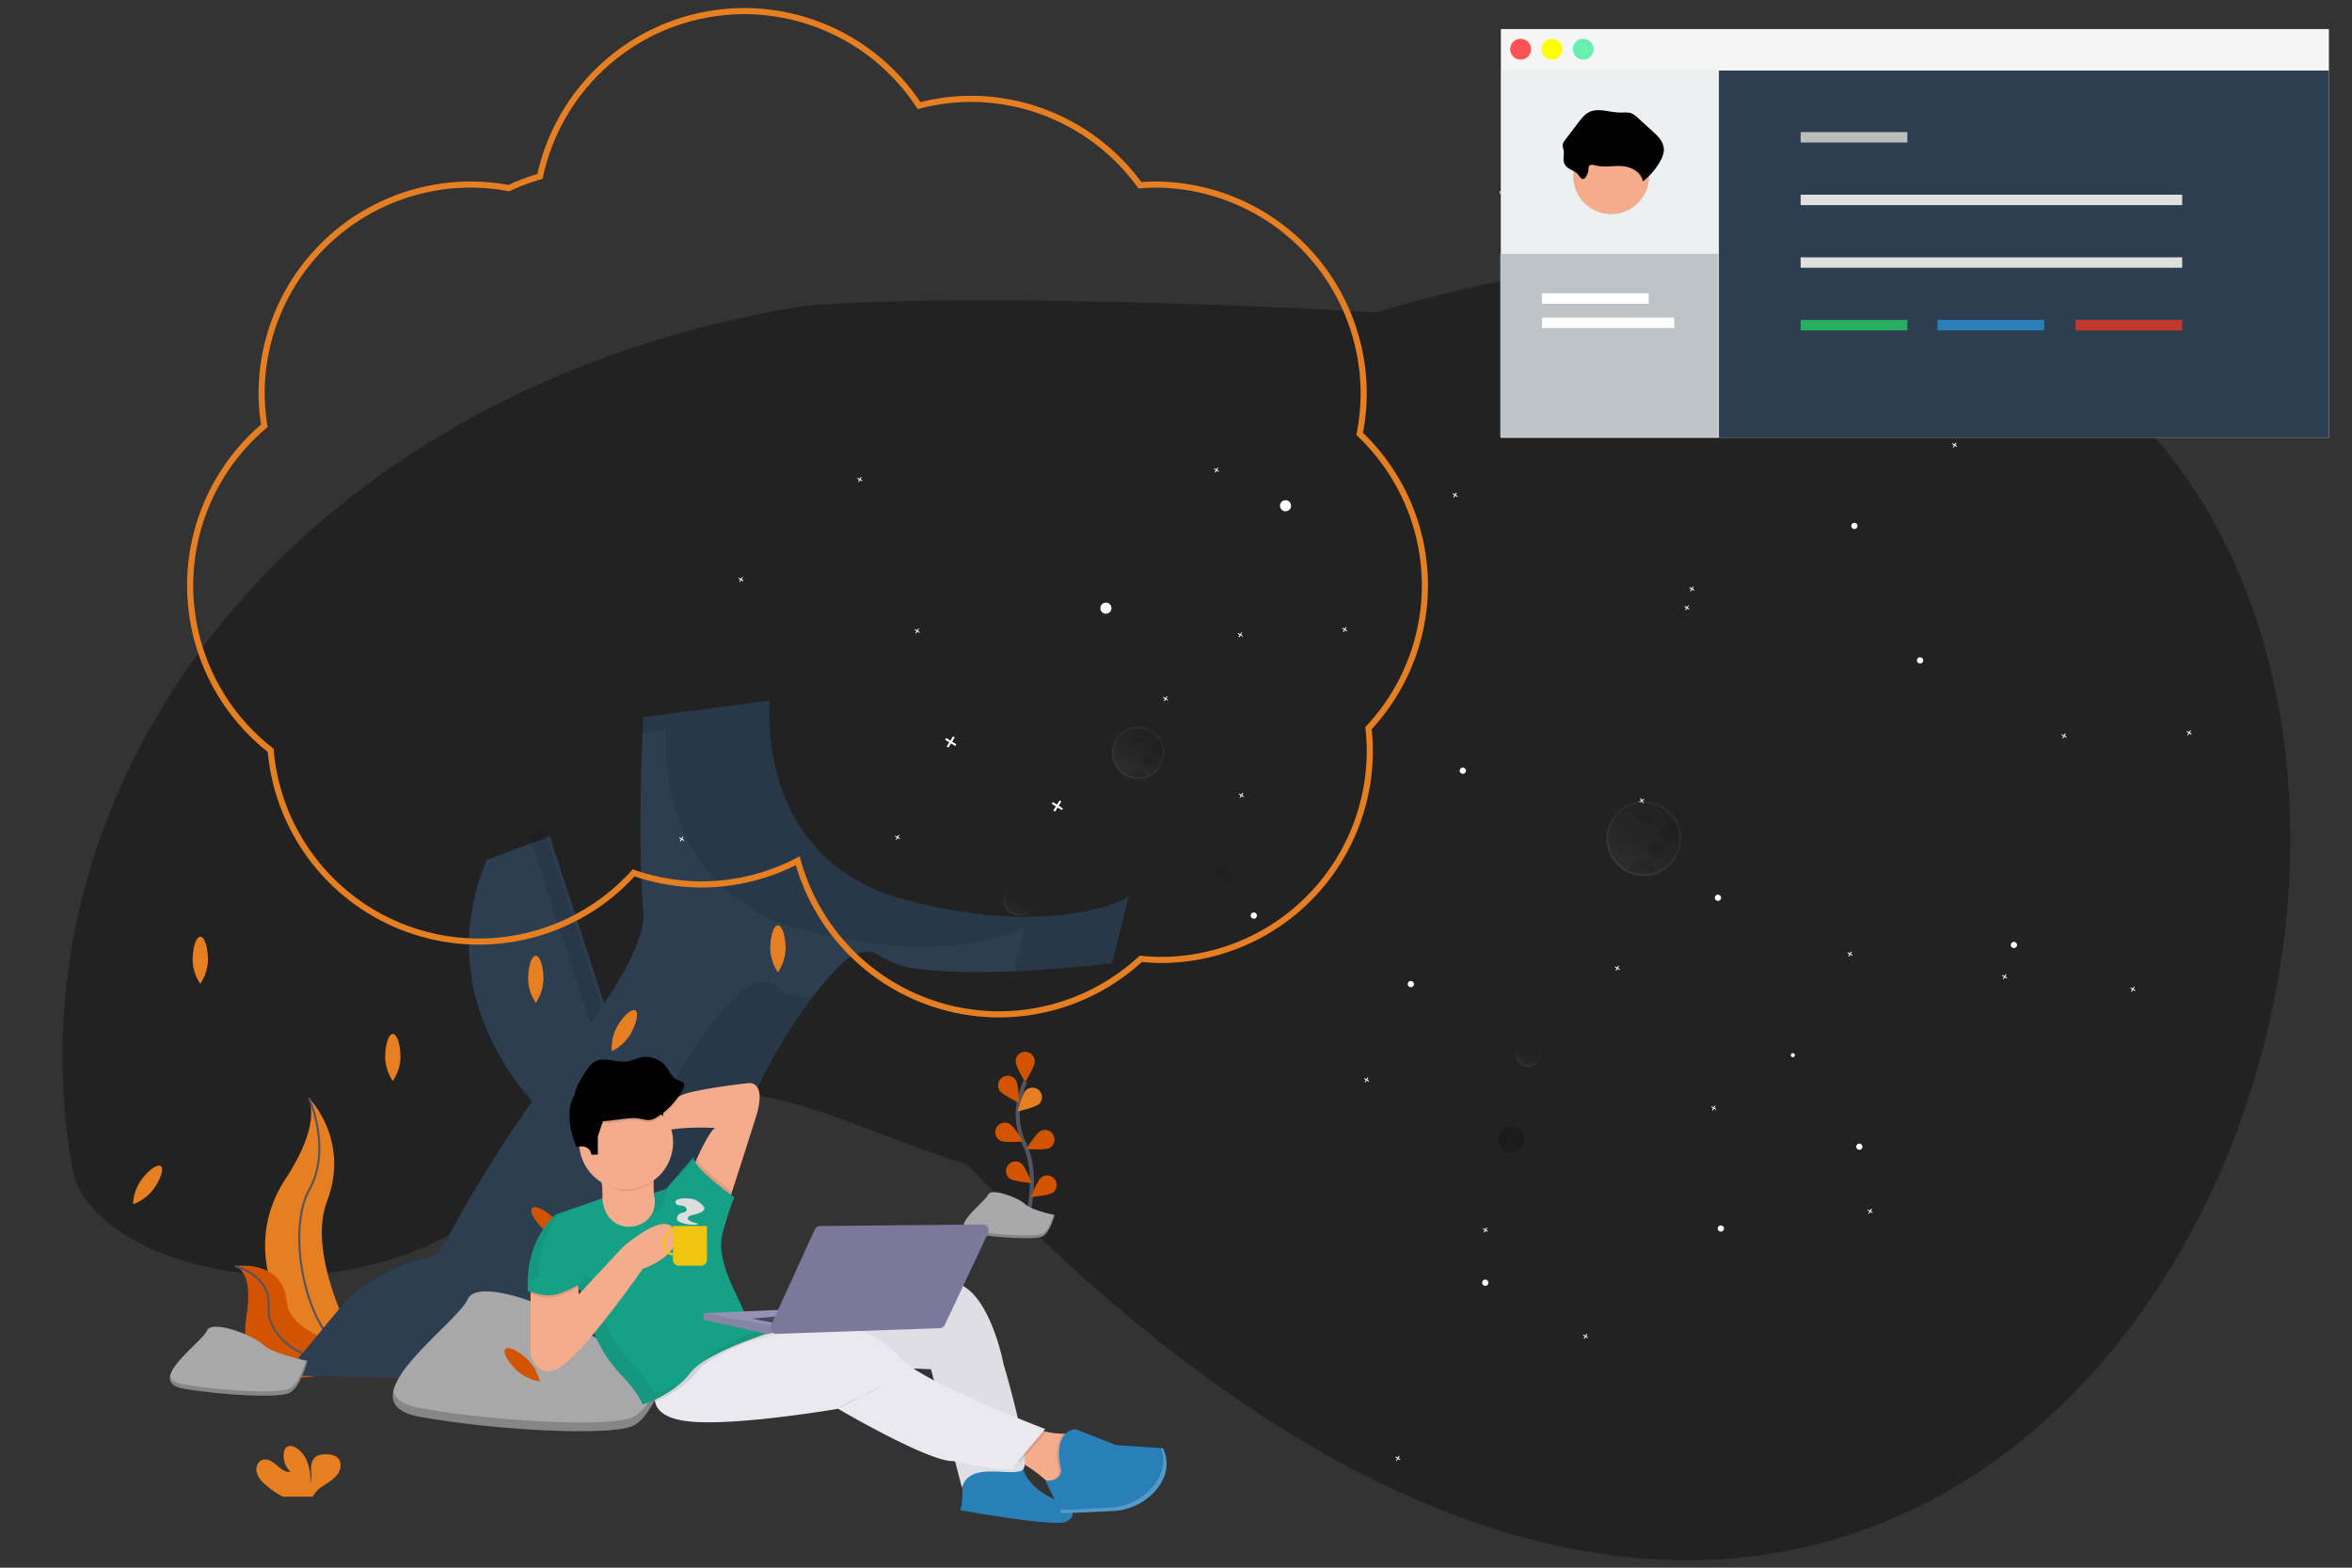 <?xml version="1.0" encoding="UTF-8" standalone="no"?>
<svg
   xmlns:dc="http://purl.org/dc/elements/1.1/"
   xmlns:cc="http://creativecommons.org/ns#"
   xmlns:rdf="http://www.w3.org/1999/02/22-rdf-syntax-ns#"
   xmlns:svg="http://www.w3.org/2000/svg"
   xmlns="http://www.w3.org/2000/svg"
   xmlns:xlink="http://www.w3.org/1999/xlink"
   xmlns:sodipodi="http://sodipodi.sourceforge.net/DTD/sodipodi-0.dtd"
   xmlns:inkscape="http://www.inkscape.org/namespaces/inkscape"
   id="03e1230c-83b1-446f-8c84-17d4af0f793a"
   data-name="Layer 1"
   width="1200"
   height="800"
   viewBox="0 0 1200 800"
   version="1.1"
   sodipodi:docname="hi.svg"
   inkscape:version="0.92.4 (33fec40, 2019-01-16)">
  <rect x="0" y="0" width="1200" height="800" fill="#333333" stroke="none"/>
  <sodipodi:namedview
     pagecolor="#ffffff"
     bordercolor="#666666"
     borderopacity="1"
     objecttolerance="10"
     gridtolerance="10"
     guidetolerance="10"
     inkscape:pageopacity="0"
     inkscape:pageshadow="2"
     inkscape:window-width="1324"
     inkscape:window-height="704"
     id="namedview344"
     showgrid="false"
     inkscape:zoom="2.8284271"
     inkscape:cx="768.85891"
     inkscape:cy="705.46062"
     inkscape:window-x="1322"
     inkscape:window-y="283"
     inkscape:window-maximized="1"
     inkscape:current-layer="g1053" />
  <defs
     id="defs9">
    <linearGradient
       id="d91c7811-87ec-4fc8-aa52-46c2543d8327"
       x1="380.12"
       y1="690.08"
       x2="530.06"
       y2="690.08"
       gradientTransform="matrix(-1,0,0,1,967,0)"
       gradientUnits="userSpaceOnUse">
      <stop
         offset="0"
         stop-color="gray"
         stop-opacity="0.25"
         id="stop2" />
      <stop
         offset="0.54"
         stop-color="gray"
         stop-opacity="0.12"
         id="stop4" />
      <stop
         offset="1"
         stop-color="gray"
         stop-opacity="0.1"
         id="stop6" />
    </linearGradient>
    <linearGradient
       id="e7319a41-e0d4-4be9-9de6-9ff87ed2cc66"
       x1="660.3"
       y1="628.14"
       x2="660.3"
       y2="692.54"
       xlink:href="#f1ea05b4-3102-498a-ab85-05d222a08540"
       gradientTransform="translate(-1087.045,-4.643)" />
    <linearGradient
       id="f1ea05b4-3102-498a-ab85-05d222a08540"
       x1="456.95"
       y1="628.14"
       x2="456.95"
       y2="692.54"
       gradientUnits="userSpaceOnUse">
      <stop
         offset="0"
         stop-color="#e0e0e0"
         id="stop11" />
      <stop
         offset="0.31"
         stop-color="#fccc63"
         id="stop13" />
      <stop
         offset="0.77"
         stop-color="#f55f44"
         id="stop15" />
    </linearGradient>
    <linearGradient
       id="e83da883-60d3-4fc8-a1fc-2d21e84cc652"
       x1="582.35"
       y1="628.14"
       x2="582.35"
       y2="692.54"
       xlink:href="#f1ea05b4-3102-498a-ab85-05d222a08540"
       gradientTransform="translate(-1087.045,-4.643)" />
    <linearGradient
       id="a65a9945-4cea-45de-8969-2abf9ed9c602"
       x1="534.05"
       y1="628.14"
       x2="534.05"
       y2="692.54"
       xlink:href="#f1ea05b4-3102-498a-ab85-05d222a08540"
       gradientTransform="translate(-1087.045,-4.643)" />
    <linearGradient
       id="a8b11853-451e-4181-8600-fa718044326b"
       x1="556.93"
       y1="707.16"
       x2="556.93"
       y2="42.89"
       xlink:href="#a846f69c-c3f1-49f3-adee-5a4e8443ee4e" />
    <linearGradient
       id="a846f69c-c3f1-49f3-adee-5a4e8443ee4e"
       x1="277.46"
       y1="697.11"
       x2="277.46"
       y2="669.52"
       gradientUnits="userSpaceOnUse">
      <stop
         offset="0"
         stop-color="gray"
         stop-opacity="0.25"
         id="stop2-0" />
      <stop
         offset="0.54"
         stop-color="gray"
         stop-opacity="0.12"
         id="stop4-2" />
      <stop
         offset="1"
         stop-color="gray"
         stop-opacity="0.1"
         id="stop6-3" />
    </linearGradient>
    <linearGradient
       id="b1395abd-e294-4466-9af9-40f9f1f4ad0f-9"
       x1="748.15"
       y1="567.16"
       x2="748.15"
       y2="544.13"
       xlink:href="#a846f69c-c3f1-49f3-adee-5a4e8443ee4e" />
    <linearGradient
       id="a8b1f8cd-6e4b-4699-9cd1-501c51b12a87-2"
       x1="766.05"
       y1="409.23"
       x2="766.05"
       y2="340.57"
       xlink:href="#a846f69c-c3f1-49f3-adee-5a4e8443ee4e"
       gradientTransform="matrix(0.123,0.077,-0.077,0.123,550.193,304.282)" />
    <linearGradient
       id="ef97273a-5cfd-4109-a624-feeb24fdeadc-9"
       x1="331.05"
       y1="577.85"
       x2="331.05"
       y2="529.94"
       xlink:href="#a846f69c-c3f1-49f3-adee-5a4e8443ee4e"
       gradientTransform="matrix(0.123,0.077,-0.077,0.123,550.193,304.282)" />
    <linearGradient
       y2="669.52"
       x2="277.46"
       y1="697.11"
       x1="277.46"
       gradientUnits="userSpaceOnUse"
       id="linearGradient1413-2"
       xlink:href="#a846f69c-c3f1-49f3-adee-5a4e8443ee4e"
       inkscape:collect="always" />
    <linearGradient
       id="b1395abd-e294-4466-9af9-40f9f1f4ad0f-9-3"
       x1="748.15"
       y1="567.16"
       x2="748.15"
       y2="544.13"
       xlink:href="#a846f69c-c3f1-49f3-adee-5a4e8443ee4e" />
    <linearGradient
       id="a8b1f8cd-6e4b-4699-9cd1-501c51b12a87-2-5"
       x1="766.05"
       y1="409.23"
       x2="766.05"
       y2="340.57"
       xlink:href="#a846f69c-c3f1-49f3-adee-5a4e8443ee4e"
       gradientTransform="matrix(0.48,0.3,-0.3,0.48,1517.068,-106.131)" />
    <linearGradient
       id="ef97273a-5cfd-4109-a624-feeb24fdeadc-9-6"
       x1="331.05"
       y1="577.85"
       x2="331.05"
       y2="529.94"
       xlink:href="#a846f69c-c3f1-49f3-adee-5a4e8443ee4e"
       gradientTransform="matrix(0.48,0.3,-0.3,0.48,1517.068,-106.131)" />
    <linearGradient
       id="5d761051-c348-43d0-93b7-379d4f184fd5"
       x1="-402.3"
       y1="252.79"
       x2="-402.3"
       y2="231.21"
       gradientTransform="translate(433.991,29.34)"
       xlink:href="#da1505d0-619f-48d6-a73e-4cfaad838d3f" />
    <linearGradient
       id="da1505d0-619f-48d6-a73e-4cfaad838d3f"
       x1="-402.3"
       y1="269.44"
       x2="-402.3"
       y2="170.67"
       gradientTransform="rotate(-15.27,695.59,-2294.214)"
       gradientUnits="userSpaceOnUse">
      <stop
         offset="0"
         stop-opacity="0.12"
         id="stop9" />
      <stop
         offset="0.55"
         stop-opacity="0.09"
         id="stop11-3" />
      <stop
         offset="1"
         stop-opacity="0.02"
         id="stop13-6" />
    </linearGradient>
    <linearGradient
       id="f5e2603e-b2ae-400c-9f3a-64890d48fe6d"
       x1="-402.3"
       y1="272.44"
       x2="-402.3"
       y2="239.1"
       xlink:href="#da1505d0-619f-48d6-a73e-4cfaad838d3f"
       gradientTransform="translate(-202.384,-188.19)" />
  </defs>
  <title
     id="title11">friendship</title>
  <g
     id="g1940"
     transform="matrix(1.044,0,0,1.044,-9.374,-27.004)">
    <path
       sodipodi:nodetypes="cccccccc"
       style="opacity:1;fill:#222222;fill-opacity:1"
       inkscape:connector-curvature="0"
       id="path13"
       d="m 44.396,597.419 c 4.13,20.33 26.08,35.19 49.13,43.07 42,14.35 92.3,10.93 130.91,-8.92 33.36,-17.15 57.26,-45 91.19,-61.42 56.79,-27.39 104.07,6 165.74,24.83 642.735,672.93 968.394,-643.339 199.7,-416.36 -65.92,-4.41 -217.86,-9 -279.43,-3.16 -245.446,39.552 -391.134,229.89 -357.24,421.96 z" />
    <path
       inkscape:connector-curvature="0"
       style="fill:#2c3e50;fill-opacity:1"
       id="path77"
       d="m 278.321,573.56 c 0,0 -62.5,-52.53 -31.58,-127.33 l 30.92,-11.58 33.55,103.29 z" />
    <path
       style="opacity:0.1"
       inkscape:connector-curvature="0"
       id="path79"
       d="m 274.991,431.09 -7.4,2.77 32.94,101.41 -28.74,31.12 c 2.38,2.37 3.86,3.61 3.86,3.61 l 32.9,-35.62 z" />
    <path
       inkscape:connector-curvature="0"
       style="fill:#e67e22;fill-opacity:1"
       id="path83"
       d="m 159.941,562.54 c 0,0 20.33,20.33 8.85,50.5 -11.48,30.17 19.67,80.33 19.67,80.33 l -1,-0.16 c -41.75,-7.37 -62.5,-55.12 -39.28,-90.6 8.68,-13.17 15.77,-28.65 11.76,-40.07 z" />
    <path
       style="fill:none;stroke:#535461;stroke-miterlimit:10"
       inkscape:connector-curvature="0"
       id="path85"
       stroke-miterlimit="10"
       d="m 159.941,562.54 c 0,0 11.48,24.92 0,45.25 -11.48,20.33 -2,77.38 28.53,85.58" />
    <path
       inkscape:connector-curvature="0"
       style="fill:#d35400;fill-opacity:1"
       id="path87"
       d="m 123.731,644.77 c 0,0 23.2,-3.69 25.31,17.1 2.11,20.79 44.62,23.67 44.62,23.67 l -0.8,0.53 c -35.09,23 -68.63,14.67 -63.57,-15.91 1.87,-11.37 1.72,-22.79 -5.56,-25.39 z" />
    <path
       style="fill:none;stroke:#535461;stroke-miterlimit:10"
       inkscape:connector-curvature="0"
       id="path91"
       stroke-miterlimit="10"
       d="m 123.731,644.77 c 0,0 18,4 16.53,20.33 -1.47,16.33 26.74,36 53.39,20.44" />
    <path
       inkscape:connector-curvature="0"
       style="fill:#2c3e50;fill-opacity:1"
       id="path93"
       d="m 560.581,464.15 -8.12,32.5 c 0,0 -57.37,7.48 -95.62,2.78 a 49.72,49.72 0 0 1 -19.07,-6.88 c -3.23,-1.91 -8.33,-2.74 -15.3,2.48 -11.94,9 -70.54,81 -61.05,155.7 a 25.82,25.82 0 0 0 22.17,22.24 v 0 a 77.86,77.86 0 0 1 32.67,12.36 l 29,19.31 -297.35,-6.5 30.87,-37.37 c 0,0 21.12,-17.87 37.37,-19.5 4.74,-0.47 8.65,-4.82 11.81,-10.73 18.51,-34.65 40.65,-67.23 64.65,-98.34 17.48,-22.66 32.15,-46.54 30.78,-61.54 -3.25,-35.75 0,-94.24 0,-94.24 l 61.74,-8.12 c 0,0 -8.12,78 66.62,97.49 74.74,19.49 108.83,-1.64 108.83,-1.64 z" />
    <g
       style="opacity:0.1"
       transform="matrix(-1,0,0,1,1167.781,18.89)"
       id="g99">
      <path
         inkscape:connector-curvature="0"
         id="path95"
         transform="translate(-28.88,-59.45)"
         d="m 686.45,519.34 c 0,0 34.12,21.12 108.87,1.62 74.75,-19.5 66.62,-97.49 66.62,-97.49 l 11.75,1.53 c -0.22,-5 -0.39,-8 -0.39,-8 l -61.74,-8.12 c 0,0 8.12,78 -66.62,97.49 -74.74,19.49 -108.87,-1.62 -108.87,-1.62 l 8.12,32.5 c 0,0 21.92,2.86 47.7,3.93 z" />
      <path
         inkscape:connector-curvature="0"
         id="path97"
         transform="translate(-28.88,-59.45)"
         d="m 830.77,740.51 a 77.86,77.86 0 0 1 32.67,-12.36 v 0 A 25.78,25.78 0 0 0 885.6,706 c 9.54,-74.7 -49.09,-146.83 -61,-155.79 -13,-9.75 -19.5,1.62 -19.5,1.62 a 104.61,104.61 0 0 1 -14,2.67 c 21.06,28 51.19,81.71 44.14,136.87 a 25.78,25.78 0 0 1 -22.16,22.15 v 0 a 77.86,77.86 0 0 0 -32.67,12.36 l -29,19.31 74.76,-1.63 z" />
    </g>
    <path
       style="fill:none;stroke:#535461;stroke-width:2;stroke-miterlimit:10"
       inkscape:connector-curvature="0"
       id="path101"
       stroke-miterlimit="10"
       d="m 510.821,621.8 c 0,0 6.21,-21.08 -1.16,-36.6 a 33.3,33.3 0 0 1 -2.69,-20.89 56,56 0 0 1 3,-9.81" />
    <path
       inkscape:connector-curvature="0"
       style="fill:#d35400;fill-opacity:1"
       id="path103"
       d="m 505.331,544.69 c 0,2.58 4.68,10.08 4.68,10.08 0,0 4.65,-7.5 4.65,-10.08 a 4.68,4.68 0 1 0 -9.36,0 z" />
    <path
       inkscape:connector-curvature="0"
       style="fill:#d35400;fill-opacity:1"
       id="path105"
       d="m 497.591,559 c 1.4,2.17 9.4,5.92 9.4,5.92 0,0 -0.15,-8.83 -1.55,-11 a 4.68,4.68 0 1 0 -7.85,5.09 z" />
    <path
       inkscape:connector-curvature="0"
       style="fill:#d35400;fill-opacity:1"
       id="path107"
       d="m 497.931,583.44 c 2.31,1.16 11.1,0.36 11.1,0.36 0,0 -4.58,-7.55 -6.89,-8.71 a 4.68,4.68 0 0 0 -4.21,8.36 z" />
    <path
       inkscape:connector-curvature="0"
       style="fill:#d35400;fill-opacity:1"
       id="path109"
       d="m 502.351,601.91 c 2.08,1.54 10.88,2.23 10.88,2.23 0,0 -3.24,-8.22 -5.32,-9.75 a 4.68,4.68 0 0 0 -5.56,7.52 z" />
    <path
       inkscape:connector-curvature="0"
       style="fill:#e67e22;fill-opacity:1"
       id="path111"
       d="m 516.821,565.44 c -1.85,1.8 -10.49,3.67 -10.49,3.67 0,0 2.11,-8.58 4,-10.38 a 4.68,4.68 0 0 1 6.52,6.71 z" />
    <path
       inkscape:connector-curvature="0"
       style="fill:#d35400;fill-opacity:1"
       id="path113"
       d="m 521.721,587.06 c -2.31,1.16 -11.1,0.36 -11.1,0.36 0,0 4.58,-7.55 6.89,-8.71 a 4.68,4.68 0 0 1 4.21,8.36 z" />
    <path
       inkscape:connector-curvature="0"
       style="fill:#d35400;fill-opacity:1"
       id="path115"
       d="m 523.601,608.75 c -2.08,1.54 -10.88,2.23 -10.88,2.23 0,0 3.24,-8.22 5.32,-9.75 a 4.68,4.68 0 0 1 5.56,7.52 z" />
    <path
       style="fill:#a8a8a8"
       inkscape:connector-curvature="0"
       id="path117"
       d="m 524.331,619.74 c 0,0 -11.35,-2.27 -14.37,-5.3 -3.02,-3.03 -16.64,-8.32 -18.16,-4.54 -1.52,3.78 -20.43,16.64 -7.56,18.91 12.87,2.27 30.26,3 34,1.51 3.74,-1.49 6.09,-10.58 6.09,-10.58 z" />
    <path
       style="opacity:0.2"
       inkscape:connector-curvature="0"
       id="path119"
       d="m 484.231,627.44 c 12.86,2.27 30.26,3 34,1.51 2.88,-1.15 4.88,-6.69 5.67,-9.26 l 0.38,0.08 c 0,0 -2.27,9.08 -6.05,10.59 -3.78,1.51 -21.18,0.76 -34,-1.51 -3.71,-0.66 -4.77,-2.19 -4.37,-4.14 0.32,1.24 1.61,2.22 4.37,2.73 z" />
    <path
       style="fill:#a8a8a8"
       inkscape:connector-curvature="0"
       id="path121"
       d="m 336.161,690.9 c 0,0 -34.43,-6.89 -43.62,-16.07 -9.19,-9.18 -50.5,-25.25 -55.09,-13.77 -4.59,11.48 -62,50.5 -23,57.39 39,6.89 91.82,9.18 103.3,4.59 11.48,-4.59 18.41,-32.14 18.41,-32.14 z" />
    <path
       style="opacity:0.2"
       inkscape:connector-curvature="0"
       id="path123"
       d="m 214.491,714.18 c 39,6.89 91.82,9.18 103.3,4.59 8.74,-3.5 14.82,-20.3 17.22,-28.11 l 1.15,0.24 c 0,0 -6.89,27.55 -18.36,32.14 -11.47,4.59 -64.28,2.3 -103.3,-4.59 -11.27,-2 -14.49,-6.66 -13.27,-12.56 0.95,3.85 4.88,6.82 13.26,8.29 z" />
    <path
       inkscape:connector-curvature="0"
       style="fill:#e67e22;fill-opacity:1"
       id="path125"
       d="m 103.121,495.24 a 21.82,21.82 0 0 0 3.71,11.51 21.82,21.82 0 0 0 3.77,-11.49 c 0,-6.35 -1.64,-11.5 -3.71,-11.51 -2.07,-0.01 -3.75,5.14 -3.77,11.49 z" />
    <path
       inkscape:connector-curvature="0"
       style="fill:#e67e22;fill-opacity:1"
       id="path127"
       d="m 385.411,489.66 a 21.82,21.82 0 0 0 3.74,11.5 21.82,21.82 0 0 0 3.74,-11.5 c 0,-6.35 -1.67,-11.5 -3.74,-11.5 -2.07,0 -3.74,5.15 -3.74,11.5 z" />
    <path
       inkscape:connector-curvature="0"
       style="fill:#e67e22;fill-opacity:1"
       id="path129"
       d="m 77.751,602.98 a 21.82,21.82 0 0 0 -3.74,11.5 21.82,21.82 0 0 0 9.79,-7.1 c 3.74,-5.14 5.41,-10.29 3.74,-11.5 -1.67,-1.21 -6.06,1.97 -9.79,7.1 z" />
    <path
       inkscape:connector-curvature="0"
       style="fill:#e67e22;fill-opacity:1"
       id="path131"
       d="m 197.211,542.77 a 21.82,21.82 0 0 0 3.74,11.5 21.82,21.82 0 0 0 3.74,-11.5 c 0,-6.35 -1.67,-11.5 -3.74,-11.5 -2.07,0 -3.74,5.17 -3.74,11.5 z" />
    <path
       inkscape:connector-curvature="0"
       style="fill:#e67e22;fill-opacity:1"
       id="path133"
       d="m 267.091,504.57 a 21.82,21.82 0 0 0 3.74,11.5 21.82,21.82 0 0 0 3.74,-11.5 c 0,-6.35 -1.67,-11.5 -3.74,-11.5 -2.07,0 -3.74,5.15 -3.74,11.5 z" />
    <path
       inkscape:connector-curvature="0"
       style="fill:#e67e22;fill-opacity:1"
       id="path135"
       d="m 310.441,527.86 a 21.82,21.82 0 0 0 -2.47,11.84 21.82,21.82 0 0 0 9,-8.12 c 3.16,-5.51 4.26,-10.81 2.47,-11.84 -1.79,-1.03 -5.85,2.61 -9,8.12 z" />
    <path
       style="fill:#6c63ff"
       inkscape:connector-curvature="0"
       id="path137"
       d="m 342.831,633.5 a 21.82,21.82 0 0 0 10.95,5.14 21.82,21.82 0 0 0 -5.83,-10.59 c -4.63,-4.34 -9.54,-6.64 -10.95,-5.14 -1.41,1.5 1.2,6.25 5.83,10.59 z" />
    <path
       style="opacity:0.1"
       inkscape:connector-curvature="0"
       id="path139"
       d="m 342.831,633.5 a 21.82,21.82 0 0 0 10.95,5.14 21.82,21.82 0 0 0 -5.83,-10.59 c -4.63,-4.34 -9.54,-6.64 -10.95,-5.14 -1.41,1.5 1.2,6.25 5.83,10.59 z" />
    <path
       inkscape:connector-curvature="0"
       style="fill:#d35400;fill-opacity:1"
       id="path141"
       d="m 274.821,626.98 a 21.82,21.82 0 0 0 10.95,5.14 21.82,21.82 0 0 0 -5.83,-10.59 c -4.63,-4.34 -9.54,-6.64 -10.95,-5.14 -1.41,1.5 1.2,6.24 5.83,10.59 z" />
    <path
       inkscape:connector-curvature="0"
       style="fill:#d35400;fill-opacity:1"
       id="path145"
       d="m 261.781,695.92 a 21.82,21.82 0 0 0 10.95,5.14 21.82,21.82 0 0 0 -5.84,-10.62 c -4.63,-4.34 -9.54,-6.64 -10.95,-5.14 -1.41,1.5 1.2,6.27 5.84,10.62 z" />
    <path
       style="fill:#a8a8a8"
       inkscape:connector-curvature="0"
       id="path159"
       d="m 159.151,691.03 c 0,0 -17.11,-3.4 -21.67,-7.93 -4.56,-4.53 -25.1,-12.46 -27.38,-6.8 -2.28,5.66 -30.8,24.92 -11.41,28.31 19.39,3.39 45.63,4.53 51.33,2.27 5.7,-2.26 9.13,-15.85 9.13,-15.85 z" />
    <path
       style="opacity:0.2"
       inkscape:connector-curvature="0"
       id="path161"
       d="m 98.661,702.52 c 19.39,3.4 45.63,4.53 51.33,2.27 4.34,-1.73 7.36,-10 8.56,-13.87 l 0.57,0.12 c 0,0 -3.42,13.59 -9.13,15.86 -5.71,2.27 -31.94,1.13 -51.33,-2.27 -5.6,-1 -7.2,-3.28 -6.6,-6.2 0.51,1.89 2.46,3.36 6.6,4.09 z" />
    <path
       inkscape:connector-curvature="0"
       id="circle191"
       d="m 372.703,31.298 a 102.23,102.23 0 0 1 85.414,46.201 102.23,102.23 0 0 1 25.297,-3.311 102.23,102.23 0 0 1 82.654,42.246 102.23,102.23 0 0 1 7.115,-0.357 102.23,102.23 0 0 1 102.23,102.23 102.23,102.23 0 0 1 -1.994,19.629 102.23,102.23 0 0 1 31.914,74.131 102.23,102.23 0 0 1 -27.572,69.719 102.23,102.23 0 0 1 0.643,11.072 102.23,102.23 0 0 1 -102.23,102.23 102.23,102.23 0 0 1 -9.697,-0.557 102.23,102.23 0 0 1 -69.205,27.156 102.23,102.23 0 0 1 -98.445,-75.084 102.23,102.23 0 0 1 -47.062,11.574 102.23,102.23 0 0 1 -33.127,-5.648 102.23,102.23 0 0 1 -75.594,33.578 102.23,102.23 0 0 1 -101.793,-93.492 102.23,102.23 0 0 1 -39.336,-80.549 102.23,102.23 0 0 1 36.248,-78.074 102.23,102.23 0 0 1 -1.338,-15.686 102.23,102.23 0 0 1 102.228,-102.23 102.23,102.23 0 0 1 18.578,1.758 102.23,102.23 0 0 1 15.238,-5.73 102.23,102.23 0 0 1 99.834,-80.807 z"
       style="fill:none;fill-opacity:1;stroke:#e67e22;stroke-width:3;stroke-miterlimit:4;stroke-dasharray:none;stroke-opacity:1" />
    <path
       inkscape:connector-curvature="0"
       style="fill:#e67e22;fill-opacity:1"
       id="path221"
       d="m 138.221,751.18 a 11.67,11.67 0 0 1 -3.83,-5.78 c -0.5,-2.3 0.48,-5.05 2.68,-5.89 2.46,-0.94 5.09,0.76 7.08,2.49 1.99,1.73 4.28,3.69 6.89,3.32 a 10.48,10.48 0 0 1 -3.24,-9.81 4.1,4.1 0 0 1 0.9,-2 c 1.37,-1.46 3.84,-0.83 5.48,0.32 5.2,3.66 6.65,10.72 6.68,17.08 0.52,-2.29 0.08,-4.68 0.1,-7 0.02,-2.32 0.66,-5 2.64,-6.22 a 8,8 0 0 1 4,-0.95 c 2.34,-0.09 4.94,0.15 6.54,1.86 2,2.12 1.47,5.69 -0.26,8 -1.73,2.31 -4.35,3.8 -6.77,5.42 a 15,15 0 0 0 -4.84,4.61 4.57,4.57 0 0 0 -0.36,0.82 h -14.65 a 40.83,40.83 0 0 1 -9.04,-6.27 z" />
    <path
       inkscape:connector-curvature="0"
       style="fill:#2980b9;fill-opacity:1"
       id="path223"
       d="m 479.091,745.76 c 0,0 1,15.66 -1,18.26 0,0 45.92,8.35 51.66,5.74 5.74,-2.61 3.13,-6.78 0,-8.35 -3.13,-1.57 -18.79,-7.31 -20.87,-18.26 0,0 6.78,-3.13 -15.13,1 -21.91,4.13 -14.66,1.61 -14.66,1.61 z" />
    <path
       inkscape:connector-curvature="0"
       style="fill:#f4ac8c;fill-opacity:1"
       id="path227"
       d="m 300.101,593.9 c 0,0 5.74,9.39 2.09,27.66 -3.65,18.27 9.39,18.26 9.39,18.26 h 26.08 l 8.87,-23 -12.52,1 c 0,0 -8.35,-2.09 -4.7,-21.4 z" />
    <path
       inkscape:connector-curvature="0"
       style="fill:#f4ac8c;fill-opacity:1"
       id="path229"
       d="m 378.371,571.99 c -4,12.71 -9,28.19 -11.67,36.44 l -1.9,5.83 -17.22,-17.74 c 0,0 0.76,-1.76 1.89,-4.22 2.52,-5.46 6.91,-14.37 9.07,-15.09 0,0 -24,-1.57 -31.31,4.17 -7.31,5.74 -5.22,-15.66 -5.22,-15.66 0,0 14.09,-1 19.31,-4.17 5.22,-3.17 33.4,-6.26 33.4,-6.26 0,0 9.39,-1.57 3.65,16.7 z" />
    <path
       inkscape:connector-curvature="0"
       style="fill:#f4ac8c;fill-opacity:1"
       id="path231"
       d="m 534.931,725.44 -3.65,26.61 -9.39,-1 c 0,0 -0.57,-0.54 -1.53,-1.4 -2.53,-2.23 -7.8,-6.6 -12.84,-9 a 15.73,15.73 0 0 0 -5.46,-1.63 l 10.44,-15.66 a 57.66,57.66 0 0 0 7.79,2.31 37.61,37.61 0 0 0 8.39,1 15.32,15.32 0 0 0 6.25,-1.23 z" />
    <path
       style="fill:#e9e9ef"
       inkscape:connector-curvature="0"
       id="path233"
       d="m 508.841,744.2 c -4.7,4.17 -26.09,-4.7 -29.75,8.87 l -3.36,-12.87 -10.35,-39.6 -1.42,-5.45 -8.62,-0.37 -98.93,-4.22 -5.6,-0.24 -3,-0.13 3.92,-1.94 26.09,-12.93 c 0,0 9.4,-0.66 22.36,-2.44 v 0 c 19.65,-2.69 47.49,-8 63.21,-17.39 26.09,-15.66 36,37.05 36,37.05 0,0 4,13.37 7,26.55 a 153.76,153.76 0 0 1 3.15,17.25 c 0.45,4.03 0.31,6.95 -0.7,7.86 z" />
    <path
       style="opacity:0.05"
       inkscape:connector-curvature="0"
       id="path235"
       d="m 508.841,744.2 c -4.7,4.17 -26.09,-4.7 -29.75,8.87 l -3.36,-12.87 -10.35,-39.6 -1.42,-5.45 -8.89,-0.55 -95.58,-5.88 -5.9,-0.37 -1.82,-0.11 -2.35,-0.15 28.44,-12.79 c 0,0 9.4,-0.66 22.36,-2.44 v 0 c 19.65,-2.69 47.49,-8 63.21,-17.39 26.09,-15.66 36,37.05 36,37.05 0,0 4,13.37 7,26.55 a 153.76,153.76 0 0 1 3.15,17.25 c 0.41,4.05 0.27,6.97 -0.74,7.88 z" />
    <path
       style="opacity:0.1"
       inkscape:connector-curvature="0"
       id="path237"
       d="m 520.281,725.63 -9.13,10.71 -3.64,4.27 a 15.73,15.73 0 0 0 -5.46,-1.63 l 10.44,-15.66 a 57.66,57.66 0 0 0 7.79,2.31 z" />
    <path
       inkscape:connector-curvature="0"
       style="opacity:1;fill:#e9e9ef"
       id="path239"
       d="m 519.791,724.37 -10.21,12 -4.92,5.77 v 1.57 c -6,1.39 -24.79,-2.57 -28.93,-3.48 l -0.81,-0.18 c -12,0.52 -56.36,-25.57 -56.36,-25.57 0,0 -48.53,8.35 -72,6.26 -13.11,-1.17 -16.79,-5.91 -17.48,-9.88 a 10.29,10.29 0 0 1 0.78,-5.78 l 21,-14.75 2.78,-2 4.44,-3.13 c 0,0 7.72,-1.75 17.52,-3.91 v 0 c 15.32,-3.38 35.73,-7.77 39.86,-8.08 6.78,-0.52 24,5.22 33.92,16.7 a 29.31,29.31 0 0 0 5.72,4.67 l 0.27,0.18 c 2.79,1.85 6.22,3.81 10,5.82 12.63,6.65 29.47,13.8 41.05,18.49 7.92,3.23 13.37,5.3 13.37,5.3 z" />
    <path
       style="opacity:0.1"
       inkscape:connector-curvature="0"
       id="path241"
       d="m 534.931,725.44 -3.65,26.61 -9.39,-1 c 0,0 -0.57,-0.54 -1.53,-1.4 2.08,0 5.51,-0.55 6.23,-4.86 0,0 -3.62,-12.65 2.09,-18.1 a 15.32,15.32 0 0 0 6.25,-1.25 z" />
    <path
       inkscape:connector-curvature="0"
       style="fill:#2980b9;fill-opacity:1"
       id="path243"
       d="m 527.661,744.72 c 0,0 -5.22,-18.26 6.78,-20.35 l 19.83,7.83 23,1.57 c 0,0 6,9.79 -3.61,20.77 a 29.52,29.52 0 0 1 -20.94,9.9 l -25.06,1.15 -7.87,-16.15 c 0,0 6.79,1.54 7.87,-4.72 z" />
    <path
       style="opacity:0.1"
       inkscape:connector-curvature="0"
       id="path245"
       d="m 400.211,672.88 c -2.63,0.77 -13.51,4 -24.65,8.43 v 0 a 137.31,137.31 0 0 0 -16.06,7.41 c -1.08,0.61 -2.11,1.22 -3.08,1.83 a 26.56,26.56 0 0 0 -6.73,5.64 c -6.44,8.33 -15.9,12.82 -20.61,14.65 a 10.29,10.29 0 0 1 0.78,-5.78 l 21,-14.75 -3,-0.13 3.92,-1.94 -2.35,-0.15 28.44,-12.79 c 0,0 9.38,-0.64 22.34,-2.42 z" />
    <path
       style="opacity:0.1"
       inkscape:connector-curvature="0"
       id="path247"
       d="m 366.661,608.44 -1.9,5.83 -17.22,-17.74 c 0,0 0.76,-1.76 1.89,-4.22 2.23,4.59 12.62,12.65 17.23,16.13 z" />
    <path
       style="fill:#16a085;fill-opacity:1"
       inkscape:connector-curvature="0"
       id="path249"
       d="m 304.571,617.09 a 30.34,30.34 0 0 1 -1.35,-5.44 l -22.43,7.79 c 0,0 -15.39,11.74 -13.83,37.31 0,0 19,-7 27.4,1.3 l 0.17,1.47 a 67.84,67.84 0 0 0 18.4,38.82 c 4.15,4.36 8.06,9.27 10.13,14 0,0 14.61,-4.17 23.48,-15.66 8.87,-11.49 51.12,-23.45 51.12,-23.45 0,0 -22.44,0.52 -25.57,-7.31 -3.13,-7.83 -13.57,-24.53 -9.92,-37.57 3.65,-13.04 5.74,-17.22 5.74,-17.22 0,0 -21.4,-15.13 -19.83,-19.83 l -13.57,15.66 -6.26,2.09 a 10,10 0 0 1 0.74,3.82 c 0.36,14.17 -19.66,17.57 -24.42,4.22 z" />
    <path
       style="opacity:0.1"
       inkscape:connector-curvature="0"
       id="path251"
       d="m 328.531,603.37 a 54.1,54.1 0 0 1 0.79,-5.81 l -29.22,-2.61 c 0,0 2,1.75 2.9,8.27 3.43,2 7.43,4.78 11.71,4.78 a 22.86,22.86 0 0 0 13.82,-4.63 z" />
    <circle
       transform="scale(-1,1)"
       style="fill:#f4ac8c;fill-opacity:1"
       id="circle253"
       r="22.96"
       cy="584.25"
       cx="-314.971" />
    <path
       inkscape:connector-curvature="0"
       style="fill:#000000;fill-opacity:1"
       id="path255"
       d="m 298.011,590.25 h 3.13 v -8.87 l 3.13,-9.39 c 0,0 15.66,-7.31 23,-5.74 l 5.7,5.19 c 0,0 1.57,-12.52 -7.83,-17.22 -9.4,-4.7 -26.09,-2.61 -30.27,1 -4.18,3.61 -11,9.92 -5.74,27.14 l 1.53,4.24 c 0,0 6.31,-2.09 7.35,3.65 z" />
    <g
       style="opacity:0.05"
       transform="matrix(-1,0,0,1,1167.781,18.89)"
       id="g265">
      <path
         inkscape:connector-curvature="0"
         id="path257"
         transform="translate(-28.88,-59.45)"
         d="m 858.09,642.86 -1.71,-0.57 -7.88,-9.09 a 2.22,2.22 0 0 0 0.05,-1.34 z" />
      <path
         inkscape:connector-curvature="0"
         id="path259"
         transform="translate(-28.88,-59.45)"
         d="m 869.07,659.7 a 11.82,11.82 0 0 1 -7.17,-11.5 c 0,-0.31 0,-0.6 0,-0.88 l 0.16,0.19 6.26,2.09 a 10,10 0 0 0 -0.74,3.82 12.47,12.47 0 0 0 1.49,6.28 z" />
      <path
         inkscape:connector-curvature="0"
         id="path261"
         transform="translate(-28.88,-59.45)"
         d="m 808.2,713.36 c 13.08,4.55 30.79,11.72 36.18,18.69 l 0.4,0.5 c -14.33,-9.83 -45.8,-18.77 -45.8,-18.77 a 81.34,81.34 0 0 0 9.22,-0.42 z" />
      <path
         inkscape:connector-curvature="0"
         id="path263"
         transform="translate(-28.88,-59.45)"
         d="m 867.86,747.71 c 2.07,-4.71 6,-9.63 10.13,-14 a 67.84,67.84 0 0 0 18.4,-38.82 l 0.17,-1.47 c 8.35,-8.35 27.4,-1.3 27.4,-1.3 1,-16.22 -4.84,-26.87 -9.23,-32.49 l 1.15,0.4 c 0,0 15.39,11.74 13.83,37.31 0,0 -19,-7 -27.4,1.3 l -0.17,1.47 a 67.84,67.84 0 0 1 -18.4,38.82 c -4.15,4.36 -8.06,9.27 -10.13,14 0,0 -12.72,-3.64 -21.62,-13.44 a 54,54 0 0 0 15.87,8.22 z" />
    </g>
    <path
       inkscape:connector-curvature="0"
       style="fill:#f4ac8c;fill-opacity:1"
       id="path267"
       d="m 323.061,646.09 c 0,0 -25,36 -38.09,46.44 -13.09,10.44 -16.7,-4.7 -16.7,-4.7 v -33.39 l 23,-2.61 0.25,3.17 0.28,3.62 21.4,-23 c 0,0 21.4,-19.31 25.57,-7.83 4.17,11.48 -15.71,18.3 -15.71,18.3 z" />
    <path
       style="opacity:0.1"
       inkscape:connector-curvature="0"
       id="path269"
       d="m 291.471,655 a 49.72,49.72 0 0 1 -9.9,4.4 c -4.93,1.52 -10.58,-0.08 -13.31,-1.06 v -3.9 l 23,-2.61 z" />
    <path
       style="fill:#16a085;fill-opacity:1"
       inkscape:connector-curvature="0"
       id="path271"
       d="m 268.001,651.05 -1.34,5.59 c 0,0 8.16,3.8 14.94,1.72 a 59.33,59.33 0 0 0 13,-6.26 c 1,-0.52 -4.17,-6.26 -4.17,-6.26 z" />
    <path
       style="opacity:0.1"
       inkscape:connector-curvature="0"
       id="path273"
       d="m 418.301,714.71 a 42.39,42.39 0 0 1 11.48,-6.27 41,41 0 0 0 11,-5.74" />
    <path
       style="opacity:0.2;fill:#ffffff"
       inkscape:connector-curvature="0"
       id="path275"
       d="m 577.201,733.76 -0.85,-0.06 c 1.24,3.15 3,10.85 -4.32,19.26 a 29.52,29.52 0 0 1 -20.87,9.89 l -24.3,1.14 0.78,1.6 25.08,-1.15 a 29.52,29.52 0 0 0 20.87,-9.89 c 9.61,-11 3.61,-20.79 3.61,-20.79 z" />
    <path
       style="opacity:0.1"
       inkscape:connector-curvature="0"
       id="path281"
       d="m 329.561,573.28 a 35.56,35.56 0 0 0 13.24,-14.2 3.2,3.2 0 0 0 0.49,-2.19 c -0.37,-1.42 -2.22,-1.67 -3.56,-2.28 -2.49,-1.14 -3.54,-4 -5.17,-6.22 a 12.45,12.45 0 0 0 -12.17,-4.67 c -2.38,0.48 -4.58,1.66 -7,2 -5.18,0.76 -10.82,-2.38 -15.47,0 -2.12,1.09 -3.56,3.14 -4.82,5.16 -3.17,5.07 -7.14,10.46 -4.26,16.38 1.65,3.4 4.29,6.22 8,7.21 3.71,0.99 8,0.16 11.78,-0.24 3.1,-0.34 6.36,-1 9.48,-0.72 3.68,0.38 5.97,1.87 9.46,-0.23 z" />
    <path
       inkscape:connector-curvature="0"
       style="fill:#000000;fill-opacity:1"
       id="path283"
       d="m 329.561,572.23 a 35.56,35.56 0 0 0 13.24,-14.2 3.2,3.2 0 0 0 0.49,-2.19 c -0.37,-1.42 -2.22,-1.67 -3.56,-2.28 -2.49,-1.14 -3.54,-4 -5.17,-6.22 a 12.45,12.45 0 0 0 -12.17,-4.67 c -2.38,0.48 -4.58,1.66 -7,2 -5.18,0.76 -10.82,-2.38 -15.47,0 -2.12,1.09 -3.56,3.14 -4.82,5.16 -3.17,5.07 -7.14,10.46 -4.26,16.38 1.65,3.4 4.29,6.22 8,7.21 3.71,0.99 8,0.16 11.78,-0.24 3.1,-0.34 6.36,-1 9.48,-0.72 3.68,0.38 5.97,1.88 9.46,-0.23 z" />
    <g
       id="g1623"
       transform="matrix(-0.378,0,0,0.378,563.463,359.983)">
      <path
         inkscape:connector-curvature="0"
         style="fill:#f1c40f;fill-opacity:1;stroke-width:0.22"
         d="m 596.729,739.529 c 7.322,0 13.278,-7.28 13.278,-16.228 0,-8.948 -5.956,-16.219 -13.278,-16.219 -7.322,0 -13.278,7.28 -13.278,16.228 0,8.948 5.958,16.219 13.278,16.219 z m 0,-29.505 c 5.694,0 10.325,5.956 10.325,13.278 0,7.322 -4.633,13.278 -10.325,13.278 -5.692,0 -10.325,-5.956 -10.325,-13.278 0,-7.322 4.631,-13.278 10.325,-13.278 z"
         id="path124" />
      <path
         inkscape:connector-curvature="0"
         style="fill:#f1c40f;fill-opacity:1;stroke-width:0.22"
         d="m 596.888,701.469 h -43.991 v 43.772 a 7.566,7.566 0 0 0 7.566,7.566 h 28.857 a 7.566,7.566 0 0 0 7.566,-7.566 V 701.469 Z"
         id="path126" />
      <path
         inkscape:connector-curvature="0"
         style="opacity:1;fill:#dddddd;fill-opacity:1;stroke-width:0.22"
         d="m 593.541,669.714 c 0.439,1.177 -0.081,2.561 -1.008,3.414 -0.927,0.852 -2.177,1.261 -3.416,1.498 -2.302,0.439 -4.741,0.376 -6.88,1.333 -2.14,0.958 -3.871,3.5 -2.867,5.617 1.142,2.417 4.512,2.342 7.03,3.212 a 8.214,8.214 0 0 1 5.127,5.314 c 0.321,1.07 0.411,2.254 0,3.295 -0.683,1.7 -2.507,2.61 -4.216,3.269 a 47.596,47.596 0 0 1 -20.395,3.051 c -1.037,-0.072 -2.34,-0.426 -2.465,-1.456 a 28.003,28.003 0 0 0 11.248,-3.921 c 0.646,-0.398 1.301,-0.846 1.663,-1.514 0.74,-1.36 -0.053,-3.135 -1.318,-4.04 -1.265,-0.905 -2.84,-1.18 -4.352,-1.514 -3.691,-0.826 -13.776,-3.258 -15.292,-7.309 -1.426,-3.785 5.835,-8.605 8.601,-10.562 3.355,-2.373 6.847,-3.157 10.92,-3.473 3.862,-0.299 15.826,-0.956 17.621,3.785 z"
         id="path128" />
    </g>
    <g
       transform="matrix(-0.271,0,0,0.271,492.152,527.611)"
       id="g937">
      <polygon
         style="fill:#9493b6"
         points="399.799,555 388.659,552.43 386.799,552 304.799,508 513.799,517 513.799,529 "
         id="polygon36" />
      <g
         id="g930">
        <polygon
           style="opacity:0.1"
           id="polygon38"
           points="399.799,555 388.659,552.43 386.799,540 513.799,517 513.799,529 " />
        <path
           style="fill:#47465a"
           inkscape:connector-curvature="0"
           transform="translate(-96.601,-145.855)"
           id="path40"
           d="m 479.399,681.855 c 2,-1 44,-9 44,-9 l -76,-7 z" />
        <path
           style="fill:#7a799c"
           inkscape:connector-curvature="0"
           transform="translate(-96.601,-145.855)"
           id="path52"
           d="m 107.377,503.016 293.239,2.775 a 10.663,10.663 0 0 1 9.599,6.235 l 79.028,173.15 a 10.663,10.663 0 0 1 -10.069,15.083 l -294.269,-10.179 a 10.663,10.663 0 0 1 -9.279,-6.116 L 97.629,518.218 a 10.663,10.663 0 0 1 9.749,-15.202 z" />
      </g>
    </g>
    <g
       transform="matrix(0.942,0,0,0.942,-857.097,150.137)"
       id="g1786">
      <g
         id="g31-1"
         style="opacity:0.7"
         transform="matrix(0.48,0.3,-0.3,0.48,1519.767,-75.85)">
        <circle
           cx="277.46"
           cy="683.31"
           r="13.8"
           id="circle29-9"
           style="fill:url(#linearGradient1413-2)" />
      </g>
      <circle
         cx="1405.779"
         cy="-482.924"
         r="7.454"
         id="circle33-4"
         style="opacity:0.2;stroke-width:0.566"
         transform="rotate(31.985)" />
      <circle
         cx="1363.732"
         cy="-635.145"
         r="2.884"
         id="circle35-7"
         style="fill:#ffffff;stroke-width:0.566"
         transform="rotate(31.985)" />
      <circle
         cx="1804.839"
         cy="-531.089"
         r="1.612"
         id="circle41-5"
         style="fill:#ffffff;stroke-width:0.566"
         transform="rotate(31.985)" />
      <circle
         cx="1712.659"
         cy="-675.863"
         r="1.612"
         id="circle43-0"
         style="fill:#ffffff;stroke-width:0.566"
         transform="rotate(31.985)" />
      <circle
         cx="1843.294"
         cy="-605.173"
         r="1.612"
         id="circle45-3"
         style="fill:#ffffff;stroke-width:0.566"
         transform="rotate(31.985)" />
      <circle
         cx="1414.629"
         cy="-729.587"
         r="2.884"
         id="circle47-6"
         style="fill:#ffffff;stroke-width:0.566"
         transform="rotate(31.985)" />
      <polygon
         points="148.4,592.21 148.4,587.67 146.55,587.67 146.55,592.21 142.01,592.21 142.01,594.06 146.55,594.06 146.55,598.59 148.4,598.59 148.4,594.06 152.94,594.06 152.94,592.21 "
         id="polygon49-1"
         style="fill:#ffffff"
         transform="matrix(0.48,0.3,-0.3,0.48,1519.767,-75.85)" />
      <polygon
         points="262.4,590.21 262.4,585.67 260.55,585.67 260.55,590.21 256.01,590.21 256.01,592.06 260.55,592.06 260.55,596.59 262.4,596.59 262.4,592.06 266.94,592.06 266.94,590.21 "
         id="polygon51-0"
         style="fill:#ffffff"
         transform="matrix(0.48,0.3,-0.3,0.48,1519.767,-75.85)" />
      <polygon
         points="654.9,130.71 654.9,128.64 654.06,128.64 654.06,130.71 651.99,130.71 651.99,131.55 654.06,131.55 654.06,133.62 654.9,133.62 654.9,131.55 656.97,131.55 656.97,130.71 "
         id="polygon55-3"
         style="fill:#ffffff"
         transform="matrix(0.48,0.3,-0.3,0.48,1519.767,-75.85)" />
      <polygon
         points="949.9,320.71 949.9,318.64 949.06,318.64 949.06,320.71 946.99,320.71 946.99,321.55 949.06,321.55 949.06,323.62 949.9,323.62 949.9,321.55 951.97,321.55 951.97,320.71 "
         id="polygon57-2"
         style="fill:#ffffff"
         transform="matrix(0.48,0.3,-0.3,0.48,1519.767,-75.85)" />
      <polygon
         points="775.9,444.71 775.9,442.64 775.06,442.64 775.06,444.71 772.99,444.71 772.99,445.55 775.06,445.55 775.06,447.62 775.9,447.62 775.9,445.55 777.97,445.55 777.97,444.71 "
         id="polygon59-0"
         style="fill:#ffffff"
         transform="matrix(0.48,0.3,-0.3,0.48,1519.767,-75.85)" />
      <polygon
         points="67.9,522.71 67.9,520.64 67.06,520.64 67.06,522.71 64.99,522.71 64.99,523.55 67.06,523.55 67.06,525.62 67.9,525.62 67.9,523.55 69.97,523.55 69.97,522.71 "
         id="polygon61-6"
         style="fill:#ffffff"
         transform="matrix(0.48,0.3,-0.3,0.48,1519.767,-75.85)" />
      <polygon
         points="152.9,692.71 152.9,690.64 152.06,690.64 152.06,692.71 149.99,692.71 149.99,693.55 152.06,693.55 152.06,695.62 152.9,695.62 152.9,693.55 154.97,693.55 154.97,692.71 "
         id="polygon63-1"
         style="fill:#ffffff"
         transform="matrix(0.48,0.3,-0.3,0.48,1519.767,-75.85)" />
      <polygon
         points="419.9,155.71 419.9,153.64 419.06,153.64 419.06,155.71 416.99,155.71 416.99,156.55 419.06,156.55 419.06,158.62 419.9,158.62 419.9,156.55 421.97,156.55 421.97,155.71 "
         id="polygon65-5"
         style="fill:#ffffff"
         transform="matrix(0.48,0.3,-0.3,0.48,1519.767,-75.85)" />
      <polygon
         points="293.9,454.71 293.9,452.64 293.06,452.64 293.06,454.71 290.99,454.71 290.99,455.55 293.06,455.55 293.06,457.62 293.9,457.62 293.9,455.55 295.97,455.55 295.97,454.71 "
         id="polygon67-5"
         style="fill:#ffffff"
         transform="matrix(0.48,0.3,-0.3,0.48,1519.767,-75.85)" />
      <polygon
         points="320.9,368.71 320.9,366.64 320.06,366.64 320.06,368.71 317.99,368.71 317.99,369.55 320.06,369.55 320.06,371.62 320.9,371.62 320.9,369.55 322.97,369.55 322.97,368.71 "
         id="polygon69-4"
         style="fill:#ffffff"
         transform="matrix(0.48,0.3,-0.3,0.48,1519.767,-75.85)" />
      <g
         id="g73-7"
         style="opacity:0.7"
         transform="matrix(0.48,0.3,-0.3,0.48,1519.767,-75.85)">
        <circle
           cx="748.15"
           cy="555.65"
           r="11.52"
           id="circle71-6"
           style="fill:url(#b1395abd-e294-4466-9af9-40f9f1f4ad0f-9-3)" />
      </g>
      <circle
         cx="1671.964"
         cy="-555.118"
         r="6.034"
         id="circle75-5"
         style="opacity:0.2;stroke-width:0.566"
         transform="rotate(31.985)" />
      <circle
         cx="1688.211"
         cy="-512.642"
         r="6.747"
         id="circle77-6"
         style="opacity:0.2;stroke-width:0.566"
         transform="rotate(31.985)" />
      <g
         id="g87-4"
         style="opacity:0.1"
         transform="matrix(0.48,0.3,-0.3,0.48,1519.767,-75.85)">
        <polygon
           points="433.34,567.88 432.16,559.83 416.91,559.83 415.73,567.88 "
           id="polygon85-5" />
      </g>
      <path
         d="m 1791.553,301.459 v 0 a 19.578,19.578 0 0 0 -2.206,-7.378 v 0 a 19.414,19.414 0 1 0 -27.428,25.589 c 0.35,0.219 0.7,0.437 1.065,0.612 a 19.409,19.409 0 0 0 28.557,-18.79 z"
         id="path145-6-5"
         inkscape:connector-curvature="0"
         style="fill:url(#a8b1f8cd-6e4b-4699-9cd1-501c51b12a87-2-5);stroke-width:0.566" />
      <path
         d="m 1787.78,312.891 a 18.351,18.351 0 0 1 -24.282,6.425 c -0.322,-0.201 -0.673,-0.374 -1.004,-0.58 a 18.357,18.357 0 1 1 25.926,-24.187 v 0 a 18.43,18.43 0 0 1 2.07,7 v 0 a 18.266,18.266 0 0 1 -2.71,11.343 z"
         id="path147-0-0"
         inkscape:connector-curvature="0"
         style="opacity:0.2;stroke-width:0.566" />
      <path
         d="m 1774.55,290.901 a 19.725,19.725 0 0 0 -3.086,-0.226 4.304,4.304 0 0 0 -1.937,0.337 1.697,1.697 0 0 0 -1.02,1.57 c 0.055,0.755 0.737,1.287 1.355,1.727 a 5.282,5.282 0 0 0 2.131,1.051 5.09,5.09 0 0 0 1.701,-0.118 l 2.096,-0.378 c 0.743,-0.123 1.585,-0.403 1.77,-1.115 a 1.697,1.697 0 0 0 -0.657,-1.477 5.61,5.61 0 0 0 -3.726,-1.507"
         id="path149-6-4"
         inkscape:connector-curvature="0"
         style="opacity:0.1;stroke-width:0.566" />
      <g
         id="g153-8"
         style="opacity:0.1"
         transform="matrix(0.48,0.3,-0.3,0.48,1519.767,-75.85)">
        <circle
           cx="714"
           cy="344.82"
           r="1.71"
           id="circle151-7" />
      </g>
      <g
         id="g157-1"
         style="opacity:0.1"
         transform="matrix(0.48,0.3,-0.3,0.48,1519.767,-75.85)">
        <circle
           cx="748.72"
           cy="334"
           r="6.26"
           id="circle155-7" />
      </g>
      <g
         id="g161-2"
         style="opacity:0.1"
         transform="matrix(0.48,0.3,-0.3,0.48,1519.767,-75.85)">
        <path
           d="m 792,355.35 v 0 a 8.54,8.54 0 1 1 -9.67,-8.56 v 0 a 32.59,32.59 0 0 1 9.67,8.56 z"
           transform="translate(-32.41,-42.89)"
           id="path159-2-7"
           inkscape:connector-curvature="0" />
      </g>
      <g
         id="g165-2"
         style="opacity:0.1"
         transform="matrix(0.48,0.3,-0.3,0.48,1519.767,-75.85)">
        <path
           d="m 792.58,393.58 a 32.37,32.37 0 0 1 -24.48,13.7 c 0,-0.45 -0.06,-0.9 -0.06,-1.36 a 15.38,15.38 0 0 1 24.54,-12.34 z"
           transform="translate(-32.41,-42.89)"
           id="path163-6-2"
           inkscape:connector-curvature="0" />
      </g>
      <path
         d="m 1523.433,257.531 v 0 a 13.657,13.657 0 0 0 -1.532,-5.17 v 0 a 13.573,13.573 0 1 0 -19.146,17.846 c 0.245,0.153 0.48,0.3 0.744,0.431 a 13.573,13.573 0 0 0 19.924,-13.114 z"
         id="path167-1-6"
         inkscape:connector-curvature="0"
         style="fill:url(#ef97273a-5cfd-4109-a624-feeb24fdeadc-9-6);stroke-width:0.566" />
      <path
         d="m 1520.799,265.507 a 12.803,12.803 0 0 1 -16.941,4.482 c -0.225,-0.141 -0.48,-0.3 -0.686,-0.428 a 12.803,12.803 0 1 1 18.086,-16.875 v 0 a 12.82,12.82 0 0 1 1.436,4.897 v 0 a 12.736,12.736 0 0 1 -1.895,7.924 z"
         id="path169-8-1"
         inkscape:connector-curvature="0"
         style="opacity:0.2;stroke-width:0.566" />
      <path
         d="m 1511.564,250.165 a 13.29,13.29 0 0 0 -2.147,-0.16 3.133,3.133 0 0 0 -1.353,0.235 1.205,1.205 0 0 0 -0.692,1.108 1.827,1.827 0 0 0 0.943,1.202 3.682,3.682 0 0 0 1.488,0.736 3.557,3.557 0 0 0 1.192,-0.083 l 1.458,-0.263 c 0.512,-0.094 1.119,-0.275 1.232,-0.777 a 1.131,1.131 0 0 0 -0.456,-1.032 3.885,3.885 0 0 0 -2.594,-1.046"
         id="path171-7-0"
         inkscape:connector-curvature="0"
         style="opacity:0.1;stroke-width:0.566" />
      <g
         id="g175-6"
         style="opacity:0.1"
         transform="matrix(0.48,0.3,-0.3,0.48,1519.767,-75.85)">
        <circle
           cx="284.93"
           cy="519.94"
           r="1.19"
           id="circle173-9-1" />
      </g>
      <g
         id="g179-5"
         style="opacity:0.1"
         transform="matrix(0.48,0.3,-0.3,0.48,1519.767,-75.85)">
        <circle
           cx="309.16"
           cy="512.4"
           r="4.37"
           id="circle177-9" />
      </g>
      <g
         id="g183-4"
         style="opacity:0.1"
         transform="matrix(0.48,0.3,-0.3,0.48,1519.767,-75.85)">
        <path
           d="m 349.12,540.26 v 0 a 6,6 0 1 1 -6.75,-6 v 0 a 22.67,22.67 0 0 1 6.75,6 z"
           transform="translate(-32.41,-42.89)"
           id="path181-2-9"
           inkscape:connector-curvature="0" />
      </g>
      <g
         id="g187-0"
         style="opacity:0.1"
         transform="matrix(0.48,0.3,-0.3,0.48,1519.767,-75.85)">
        <path
           d="m 349.56,566.93 a 22.59,22.59 0 0 1 -17.08,9.56 c 0,-0.31 0,-0.63 0,-1 a 10.73,10.73 0 0 1 17.12,-8.61 z"
           transform="translate(-32.41,-42.89)"
           id="path185-0-9"
           inkscape:connector-curvature="0" />
      </g>
      <polyline
         points="837.69 539.42 859.49 551.02 842.47 570.06"
         id="polyline189-1"
         style="fill:none"
         transform="matrix(0.48,0.3,-0.3,0.48,1519.767,-75.85)" />
      <circle
         cx="1788.886"
         cy="-627.177"
         r="1.041"
         id="circle191-7"
         style="fill:#ffffff;stroke-width:0.566"
         transform="rotate(31.985)" />
      <circle
         cx="1513.302"
         cy="-540.502"
         r="1.612"
         id="circle43-0-7"
         style="fill:#ffffff;stroke-width:0.566"
         transform="rotate(31.985)" />
      <circle
         cx="1565.461"
         cy="-661.682"
         r="1.612"
         id="circle43-0-1"
         style="fill:#ffffff;stroke-width:0.566"
         transform="rotate(31.985)" />
      <circle
         cx="1601.242"
         cy="-553.484"
         r="1.612"
         id="circle43-0-15"
         style="fill:#ffffff;stroke-width:0.566"
         transform="rotate(31.985)" />
      <circle
         cx="1716.083"
         cy="-442.524"
         r="1.612"
         id="circle43-0-77"
         style="fill:#ffffff;stroke-width:0.566"
         transform="rotate(31.985)" />
      <circle
         cx="1855.855"
         cy="-736.428"
         r="1.612"
         id="circle43-0-65"
         style="fill:#ffffff;stroke-width:0.566"
         transform="rotate(31.985)" />
      <circle
         cx="1736.348"
         cy="-835.888"
         r="1.612"
         id="circle43-0-63"
         style="fill:#ffffff;stroke-width:0.566"
         transform="rotate(31.985)" />
      <circle
         cx="1670.485"
         cy="-877.021"
         r="1.612"
         id="circle43-0-94"
         style="fill:#ffffff;stroke-width:0.566"
         transform="rotate(31.985)" />
      <circle
         cx="1488.145"
         cy="-832.021"
         r="1.612"
         id="circle43-0-8"
         style="fill:#ffffff;stroke-width:0.566"
         transform="rotate(31.985)" />
      <polygon
         points="416.99,155.71 416.99,156.55 419.06,156.55 419.06,158.62 419.9,158.62 419.9,156.55 421.97,156.55 421.97,155.71 419.9,155.71 419.9,153.64 419.06,153.64 419.06,155.71 "
         id="polygon65-5-1"
         style="fill:#ffffff"
         transform="matrix(0.48,0.3,-0.3,0.48,1462.501,-6.026)" />
      <polygon
         points="416.99,155.71 416.99,156.55 419.06,156.55 419.06,158.62 419.9,158.62 419.9,156.55 421.97,156.55 421.97,155.71 419.9,155.71 419.9,153.64 419.06,153.64 419.06,155.71 "
         id="polygon65-5-2"
         style="fill:#ffffff"
         transform="matrix(0.48,0.3,-0.3,0.48,1408.952,79.976)" />
      <polygon
         points="416.99,155.71 416.99,156.55 419.06,156.55 419.06,158.62 419.9,158.62 419.9,156.55 421.97,156.55 421.97,155.71 419.9,155.71 419.9,153.64 419.06,153.64 419.06,155.71 "
         id="polygon65-5-0"
         style="fill:#ffffff"
         transform="matrix(0.48,0.3,-0.3,0.48,1535.521,305.528)" />
      <polygon
         points="416.99,155.71 416.99,156.55 419.06,156.55 419.06,158.62 419.9,158.62 419.9,156.55 421.97,156.55 421.97,155.71 419.9,155.71 419.9,153.64 419.06,153.64 419.06,155.71 "
         id="polygon65-5-96"
         style="fill:#ffffff"
         transform="matrix(0.48,0.3,-0.3,0.48,1653.977,242.243)" />
      <polygon
         points="416.99,155.71 416.99,156.55 419.06,156.55 419.06,158.62 419.9,158.62 419.9,156.55 421.97,156.55 421.97,155.71 419.9,155.71 419.9,153.64 419.06,153.64 419.06,155.71 "
         id="polygon65-5-38"
         style="fill:#ffffff"
         transform="matrix(0.48,0.3,-0.3,0.48,1804.886,174.091)" />
      <polygon
         points="416.99,155.71 416.99,156.55 419.06,156.55 419.06,158.62 419.9,158.62 419.9,156.55 421.97,156.55 421.97,155.71 419.9,155.71 419.9,153.64 419.06,153.64 419.06,155.71 "
         id="polygon65-5-5"
         style="fill:#ffffff"
         transform="matrix(0.48,0.3,-0.3,0.48,1835.717,49.145)" />
      <polygon
         points="416.99,155.71 416.99,156.55 419.06,156.55 419.06,158.62 419.9,158.62 419.9,156.55 421.97,156.55 421.97,155.71 419.9,155.71 419.9,153.64 419.06,153.64 419.06,155.71 "
         id="polygon65-5-6"
         style="fill:#ffffff"
         transform="matrix(0.48,0.3,-0.3,0.48,1642.618,-27.121)" />
      <polygon
         points="416.99,156.55 419.06,156.55 419.06,158.62 419.9,158.62 419.9,156.55 421.97,156.55 421.97,155.71 419.9,155.71 419.9,153.64 419.06,153.64 419.06,155.71 416.99,155.71 "
         id="polygon65-5-11"
         style="fill:#ffffff"
         transform="matrix(0.48,-0.3,-0.3,-0.48,1616.655,484.317)" />
      <polygon
         points="416.99,155.71 416.99,156.55 419.06,156.55 419.06,158.62 419.9,158.62 419.9,156.55 421.97,156.55 421.97,155.71 419.9,155.71 419.9,153.64 419.06,153.64 419.06,155.71 "
         id="polygon65-5-59"
         style="fill:#ffffff"
         transform="matrix(0.48,0.3,-0.3,0.48,1473.86,227.639)" />
      <polygon
         points="416.99,155.71 416.99,156.55 419.06,156.55 419.06,158.62 419.9,158.62 419.9,156.55 421.97,156.55 421.97,155.71 419.9,155.71 419.9,153.64 419.06,153.64 419.06,155.71 "
         id="polygon65-5-03"
         style="fill:#ffffff"
         transform="matrix(0.48,0.3,-0.3,0.48,1118.493,102.693)" />
      <polygon
         points="416.99,155.71 416.99,156.55 419.06,156.55 419.06,158.62 419.9,158.62 419.9,156.55 421.97,156.55 421.97,155.71 419.9,155.71 419.9,153.64 419.06,153.64 419.06,155.71 "
         id="polygon65-5-04"
         style="fill:#ffffff"
         transform="matrix(0.48,0.3,-0.3,0.48,1149.324,-31.989)" />
      <polygon
         points="416.99,155.71 416.99,156.55 419.06,156.55 419.06,158.62 419.9,158.62 419.9,156.55 421.97,156.55 421.97,155.71 419.9,155.71 419.9,153.64 419.06,153.64 419.06,155.71 "
         id="polygon65-5-4"
         style="fill:#ffffff"
         transform="matrix(0.48,0.3,-0.3,0.48,1210.986,-83.915)" />
      <polygon
         points="416.99,155.71 416.99,156.55 419.06,156.55 419.06,158.62 419.9,158.62 419.9,156.55 421.97,156.55 421.97,155.71 419.9,155.71 419.9,153.64 419.06,153.64 419.06,155.71 "
         id="polygon65-5-44"
         style="fill:#ffffff"
         transform="matrix(0.48,0.3,-0.3,0.48,1395.971,-88.783)" />
      <polygon
         points="416.99,155.71 416.99,156.55 419.06,156.55 419.06,158.62 419.9,158.62 419.9,156.55 421.97,156.55 421.97,155.71 419.9,155.71 419.9,153.64 419.06,153.64 419.06,155.71 "
         id="polygon65-5-7"
         style="fill:#ffffff"
         transform="matrix(0.48,0.3,-0.3,0.48,1628.014,-124.482)" />
      <polygon
         points="416.99,155.71 416.99,156.55 419.06,156.55 419.06,158.62 419.9,158.62 419.9,156.55 421.97,156.55 421.97,155.71 419.9,155.71 419.9,153.64 419.06,153.64 419.06,155.71 "
         id="polygon65-5-63"
         style="fill:#ffffff"
         transform="matrix(0.48,0.3,-0.3,0.48,1778.923,-101.764)" />
      <polygon
         points="416.99,155.71 416.99,156.55 419.06,156.55 419.06,158.62 419.9,158.62 419.9,156.55 421.97,156.55 421.97,155.71 419.9,155.71 419.9,153.64 419.06,153.64 419.06,155.71 "
         id="polygon65-5-17"
         style="fill:#ffffff"
         transform="matrix(0.48,0.3,-0.3,0.48,1900.624,47.522)" />
      <polygon
         points="416.99,155.71 416.99,156.55 419.06,156.55 419.06,158.62 419.9,158.62 419.9,156.55 421.97,156.55 421.97,155.71 419.9,155.71 419.9,153.64 419.06,153.64 419.06,155.71 "
         id="polygon65-5-596"
         style="fill:#ffffff"
         transform="matrix(0.48,0.3,-0.3,0.48,1871.416,180.582)" />
      <polygon
         points="416.99,155.71 416.99,156.55 419.06,156.55 419.06,158.62 419.9,158.62 419.9,156.55 421.97,156.55 421.97,155.71 419.9,155.71 419.9,153.64 419.06,153.64 419.06,155.71 "
         id="polygon65-5-21"
         style="fill:#ffffff"
         transform="matrix(0.48,0.3,-0.3,0.48,1735.111,295.792)" />
      <polygon
         points="416.99,155.71 416.99,156.55 419.06,156.55 419.06,158.62 419.9,158.62 419.9,156.55 421.97,156.55 421.97,155.71 419.9,155.71 419.9,153.64 419.06,153.64 419.06,155.71 "
         id="polygon65-5-78"
         style="fill:#ffffff"
         transform="matrix(0.48,0.3,-0.3,0.48,1587.447,360.699)" />
      <polygon
         points="416.99,155.71 416.99,156.55 419.06,156.55 419.06,158.62 419.9,158.62 419.9,156.55 421.97,156.55 421.97,155.71 419.9,155.71 419.9,153.64 419.06,153.64 419.06,155.71 "
         id="polygon65-5-57"
         style="fill:#ffffff"
         transform="matrix(0.48,0.3,-0.3,0.48,1490.086,423.983)" />
    </g>
  </g>
  <g
     transform="matrix(0.438,0,0,0.438,791.485,-13.69)"
     id="g1053">
    <g
       id="g4779"
       transform="matrix(1.261,0,0,1.261,-146.581,-210.498)">
      <rect
         x="28.471"
         y="260.55"
         width="6.44"
         height="21.58"
         rx="2.86"
         ry="2.86"
         transform="rotate(-15.27)"
         id="rect58"
         style="fill:url(#5d761051-c348-43d0-93b7-379d4f184fd5)" />
      <path
         d="m 101.276,250.62 v 0 c -9.62,2.63 -15.45,12.26 -13,21.4 l 3.45,12.65 a 56.43,56.43 0 0 0 35,-9.55 l -3.45,-12.65 c -2.46,-9.14 -12.38,-14.47 -22,-11.85 z"
         id="path62"
         style="fill:url(#f5e2603e-b2ae-400c-9f3a-64890d48fe6d)"
         inkscape:connector-curvature="0" />
      <rect
         x="28.592"
         y="253.06"
         width="6.12"
         height="21.58"
         rx="2.86"
         ry="2.86"
         transform="rotate(-15.27)"
         stroke-miterlimit="10"
         id="rect68"
         style="fill:#ffffff;stroke:#ffffff;stroke-miterlimit:10" />
      <path
         d="m 99.256,243.4 v 0 a 17.28,17.28 0 0 0 -12.08,21.16 l 3.44,12.65 a 51.08,51.08 0 0 0 33.24,-9.08 l -3.45,-12.65 a 17.28,17.28 0 0 0 -21.15,-12.08 z"
         stroke-miterlimit="10"
         id="path72"
         inkscape:connector-curvature="0"
         style="fill:#ffffff;stroke:#ffffff;stroke-miterlimit:10" />
      <rect
         x="-31.018"
         y="373.559"
         width="122.13"
         height="9.64"
         transform="rotate(-15.27)"
         id="rect82"
         style="fill:#ffffff" />
      <rect
         x="69.646"
         y="218.56"
         width="764.9"
         height="377.49"
         id="rect132"
         style="fill:#f5f5f5" />
      <rect
         x="69.646"
         y="256.9"
         width="764.9"
         height="339.15"
         id="rect136"
         style="fill:#2c3e50;fill-opacity:1" />
      <circle
         cx="87.856"
         cy="237.16"
         r="9.64"
         id="circle138"
         style="fill:#ff5252" />
      <circle
         cx="116.776"
         cy="237.16"
         r="9.64"
         id="circle140"
         style="fill:#ffff00" />
      <circle
         cx="145.706"
         cy="237.16"
         r="9.64"
         id="circle142"
         style="fill:#69f0ae" />
      <rect
         x="69.646"
         y="256.45"
         width="201.4"
         height="339.6"
         id="rect144"
         style="fill:#ecf0f1;fill-opacity:1" />
      <rect
         x="69.106"
         y="426.25"
         width="201.4"
         height="169.26"
         id="rect168"
         style="opacity:1;fill:#bdc3c7;fill-opacity:1" />
      <rect
         x="107.676"
         y="462.67"
         width="98.56"
         height="9.64"
         id="rect170"
         style="fill:#ffffff" />
      <rect
         x="346.566"
         y="313.76"
         width="98.56"
         height="9.64"
         id="rect172"
         style="fill:#bdbdbd" />
      <rect
         x="346.566"
         y="371.61"
         width="352.45"
         height="9.64"
         id="rect174"
         style="fill:#e0e0e0" />
      <rect
         x="346.566"
         y="429.46"
         width="352.45"
         height="9.64"
         id="rect176"
         style="fill:#e0e0e0" />
      <rect
         x="346.566"
         y="487.31"
         width="98.56"
         height="9.64"
         id="rect178"
         style="fill:#27ae60;fill-opacity:1" />
      <rect
         x="472.976"
         y="487.31"
         width="98.56"
         height="9.64"
         id="rect180"
         style="fill:#2980b9;fill-opacity:1" />
      <rect
         x="600.466"
         y="487.31"
         width="98.56"
         height="9.64"
         id="rect182"
         style="fill:#c0392b;fill-opacity:1" />
      <rect
         x="107.676"
         y="485.17"
         width="122.13"
         height="9.64"
         id="rect184"
         style="fill:#ffffff" />
    </g>
    <g
       id="g4791"
       transform="matrix(0.413,0,0,0.413,50.908,120.399)">
      <circle
         cx="45.518"
         cy="281.156"
         r="107.094"
         id="circle42"
         style="fill:#f4ac8c;fill-opacity:1;stroke-width:1.648" />
      <path
         sodipodi:nodetypes="ccccccccccsccccccccc"
         id="path96"
         d="m -18.43,262.248 c -0.274,-3.08 0.134,-6.188 1.186,-9.055 3.1,-6.121 11.214,-4.251 17.338,-2.763 24.648,6.929 50.598,0.68 75.935,2.295 25.337,1.615 53.928,15.686 59.018,43.317 18.416,-14.493 34.292,-32.602 46.847,-53.434 7.042,-11.69 13.166,-25.08 12.209,-39.108 -1.378,-20.234 -16.649,-35.367 -30.811,-48.205 l -42.101,-38.258 c -5.538,-5.652 -11.941,-10.158 -18.908,-13.305 -9.722,-3.698 -20.362,-1.955 -30.619,-1.955 -30.619,0 -63.419,-15.473 -90.747,0 -11.482,6.546 -19.979,17.684 -28.285,28.566 l -37.623,49.523 c -2.843,3.142 -4.923,7.032 -6.047,11.307 -1.072,6.036 1.722,12.03 2.717,18.066 1.761,11.052 -2.526,22.87 0.766,33.497 5.473,17.641 24.763,20.107 36.551,30.224 4.402,3.783 11.252,16.536 16.496,16.366 9.301,-0.17 15.807,-18.916 16.075,-27.078 z"
         style="fill:#000000;fill-opacity:1;stroke-width:4.034"
         inkscape:connector-curvature="0" />
    </g>
  </g>
</svg>
